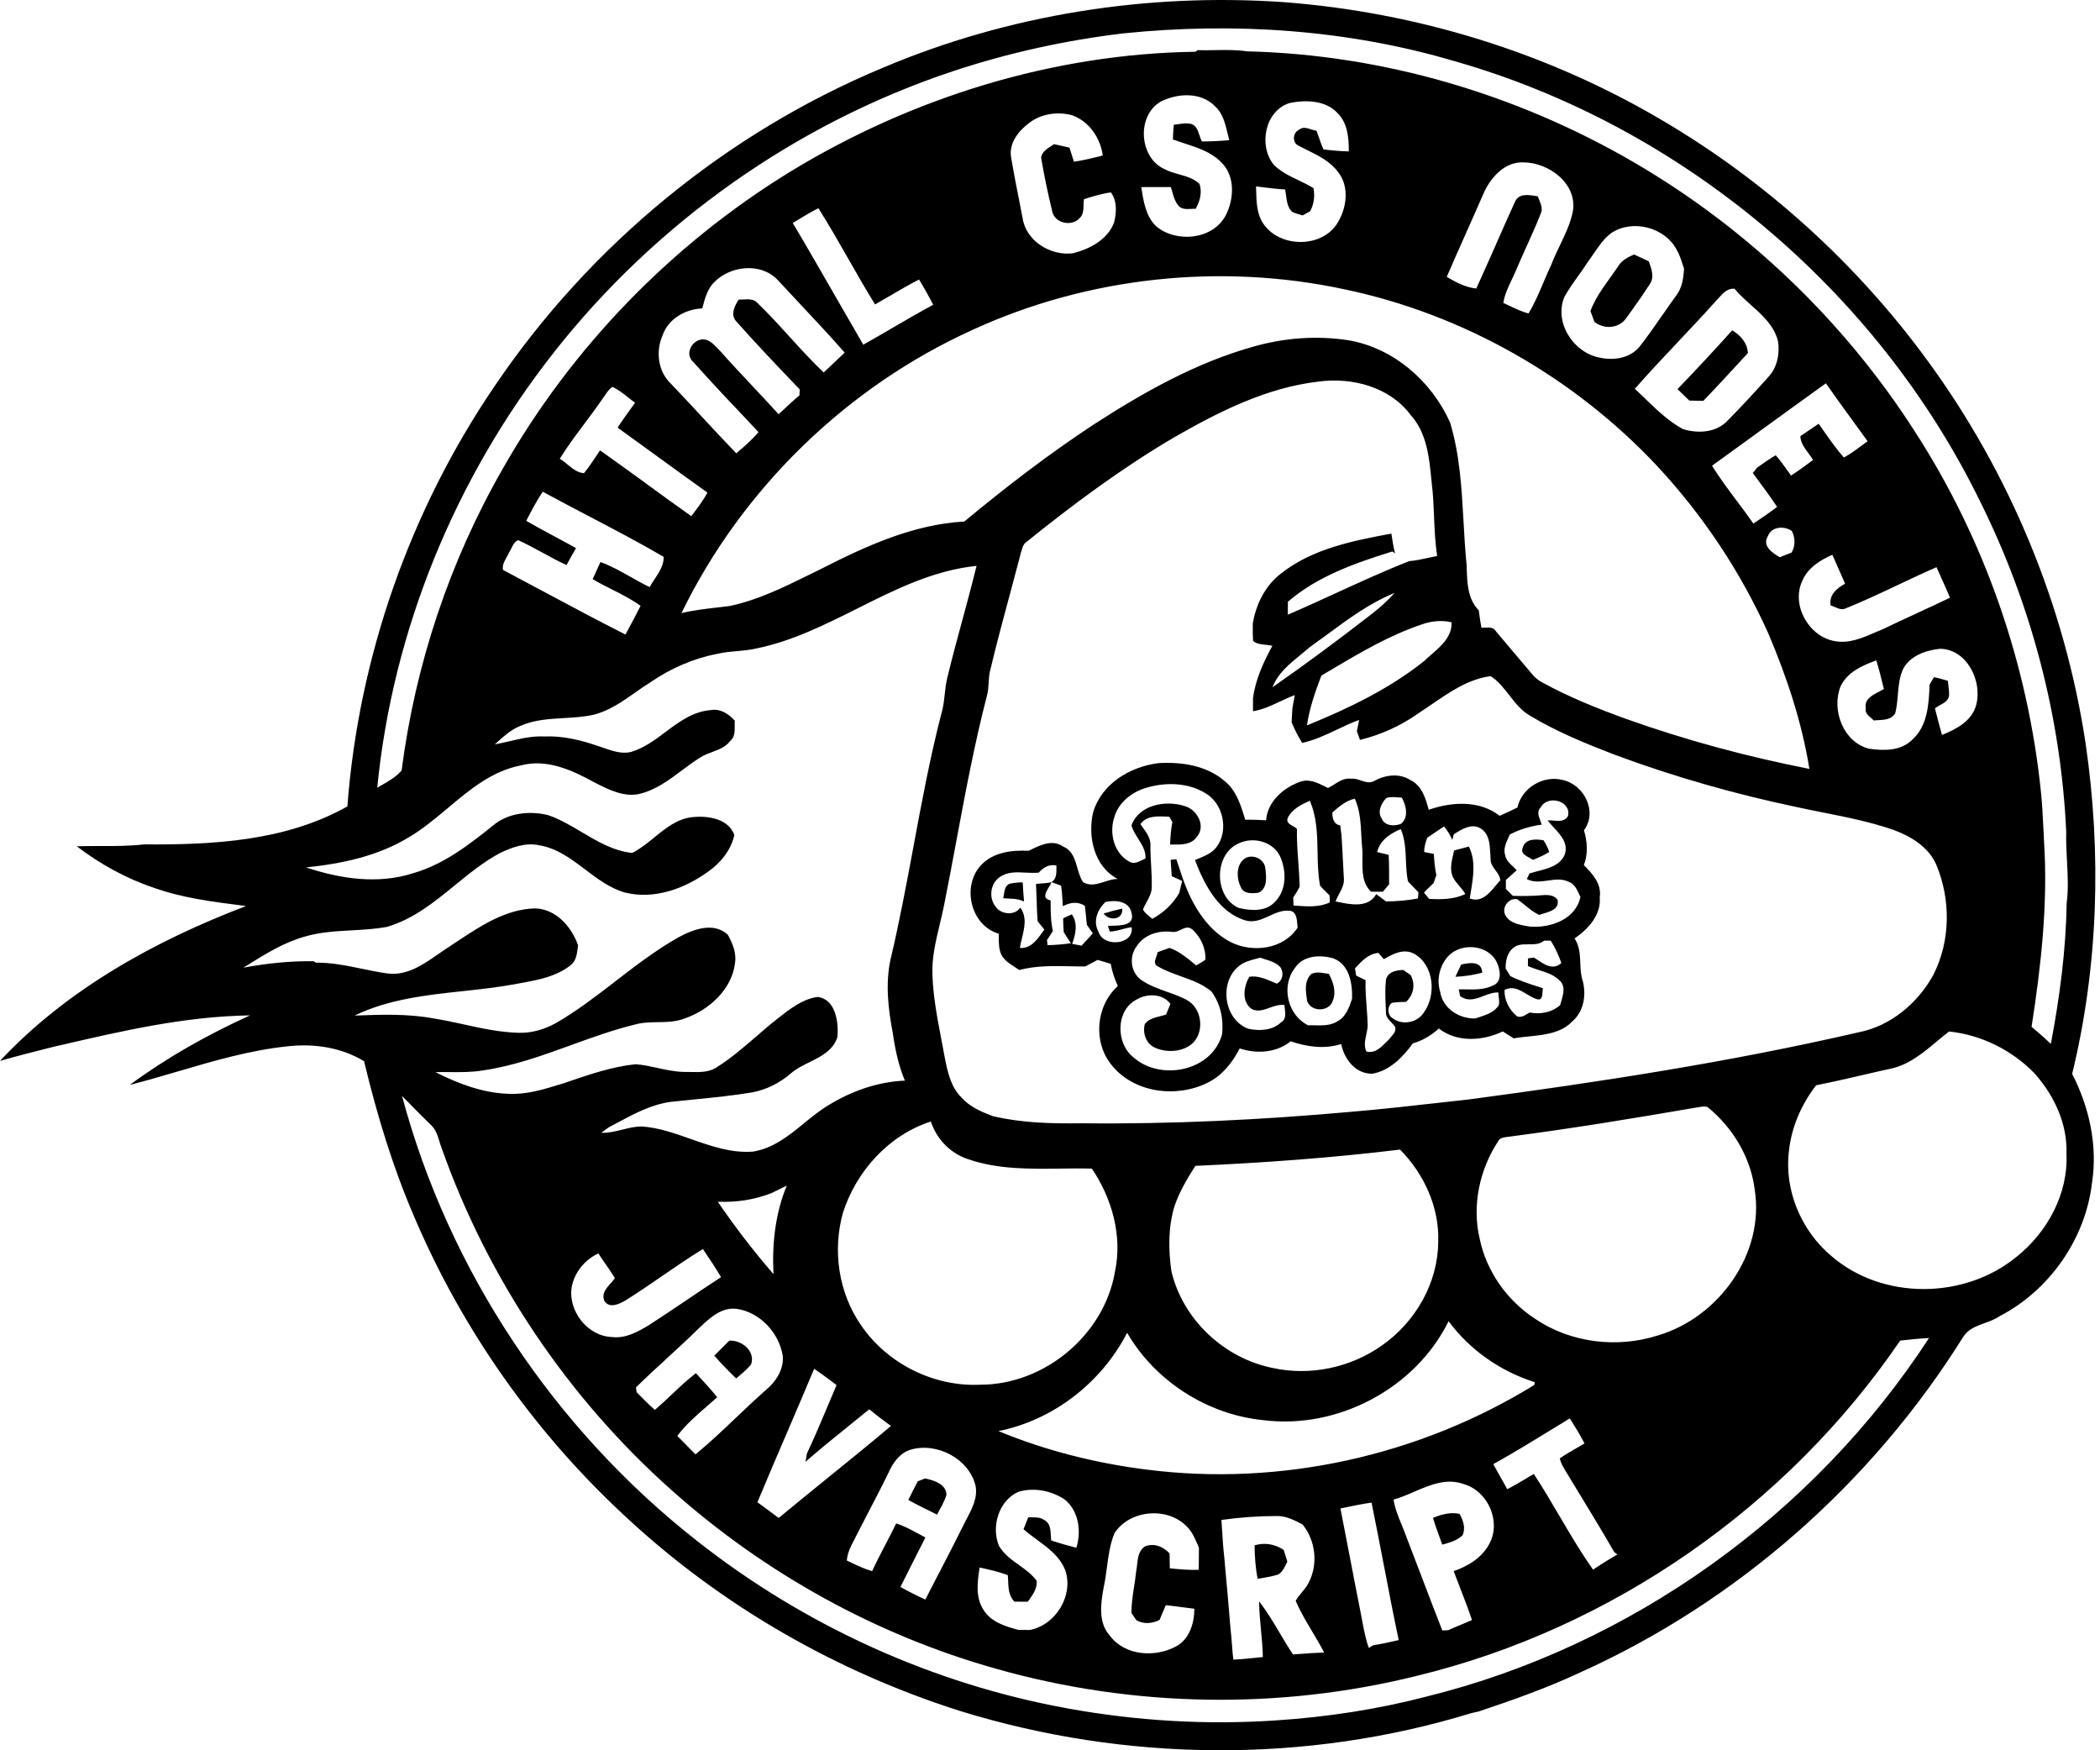 <svg width="36" height="30" viewBox="0 0 36 30" fill="none" xmlns="http://www.w3.org/2000/svg">
<path fill-rule="evenodd" clip-rule="evenodd" d="M19.861 13.08C19.373 13.141 18.89 13.428 18.74 13.92C18.642 14.336 18.755 14.853 19.16 15.065C19.085 15.065 19.01 15.089 18.935 15.113C18.807 15.154 18.681 15.194 18.564 15.116C18.518 15.045 18.494 14.96 18.469 14.876C18.427 14.727 18.384 14.579 18.228 14.511C18.043 14.382 17.84 14.482 17.664 14.568C17.654 14.573 17.644 14.578 17.634 14.582C17.346 14.569 17.024 14.606 16.817 14.83C16.482 15.188 16.638 15.863 17.121 16.004C17.122 16.027 17.122 16.049 17.122 16.072C17.122 16.178 17.123 16.287 17.176 16.382C17.227 16.466 17.31 16.519 17.392 16.572H17.392L17.392 16.572L17.392 16.572L17.392 16.572H17.392L17.392 16.572L17.392 16.572H17.392L17.392 16.572L17.392 16.572L17.392 16.572L17.393 16.573C17.42 16.59 17.447 16.608 17.473 16.626C17.76 16.55 18.054 16.556 18.347 16.562H18.348H18.348H18.348H18.348H18.348H18.348H18.348H18.348H18.348H18.348H18.348H18.349C18.433 16.564 18.518 16.566 18.603 16.565C18.672 16.528 18.741 16.492 18.811 16.456L18.816 16.453C18.859 16.465 18.902 16.478 18.945 16.491C18.977 16.501 19.009 16.51 19.041 16.52C19.064 16.651 19.107 16.778 19.163 16.901C18.786 17.24 18.734 17.857 19.053 18.251C19.436 18.735 20.169 18.824 20.702 18.558C20.952 18.435 21.127 18.213 21.252 17.97C21.542 18.068 21.882 18.045 22.127 17.848C22.407 17.945 22.704 17.985 22.992 17.895C23.043 18.155 23.243 18.413 23.529 18.403C23.826 18.351 24.05 18.117 24.22 17.884C24.386 17.835 24.539 17.748 24.664 17.629C24.985 17.873 25.415 17.843 25.762 17.679C25.825 17.718 25.887 17.758 25.95 17.798C26.035 17.782 26.124 17.773 26.215 17.764C26.487 17.736 26.767 17.707 26.961 17.5C27.149 17.334 27.193 17.063 27.137 16.829C27.1 16.726 27.096 16.617 27.091 16.508C27.085 16.362 27.079 16.216 26.993 16.085C27.226 15.924 27.452 15.682 27.424 15.377C27.459 15.151 27.299 14.975 27.152 14.828C27.227 14.635 27.211 14.426 27.154 14.231C27.392 13.91 27.155 13.448 26.789 13.369C26.457 13.282 26.087 13.504 26.013 13.841C25.913 13.89 25.811 13.938 25.709 13.983C25.361 13.713 24.887 13.742 24.492 13.88C24.441 13.686 24.374 13.462 24.177 13.37C23.989 13.248 23.746 13.281 23.558 13.385C23.484 13.429 23.408 13.403 23.331 13.378C23.276 13.359 23.22 13.341 23.165 13.347C23.053 13.331 22.962 13.388 22.873 13.444C22.837 13.467 22.802 13.489 22.766 13.507C22.752 13.5 22.737 13.492 22.723 13.485C22.583 13.415 22.433 13.34 22.276 13.404C21.995 13.507 21.726 13.745 21.705 14.06C21.586 14.052 21.466 14.049 21.346 14.049C21.273 13.804 21.192 13.539 20.981 13.377C20.673 13.118 20.25 13.057 19.861 13.08ZM20.654 13.589C20.356 13.412 19.98 13.405 19.653 13.502C19.402 13.574 19.165 13.76 19.098 14.023C19.013 14.292 19.103 14.636 19.366 14.772C19.438 14.811 19.508 14.777 19.575 14.744C19.596 14.733 19.617 14.723 19.637 14.715C19.645 14.586 19.579 14.482 19.513 14.377C19.466 14.304 19.419 14.23 19.397 14.147C19.526 13.789 19.993 13.709 20.317 13.819C20.527 13.882 20.678 14.164 20.515 14.345C20.423 14.479 20.259 14.477 20.112 14.476C20.094 14.476 20.076 14.475 20.059 14.476C20.063 14.345 20.074 14.216 20.098 14.088C20.079 14.058 20.061 14.028 20.044 13.998C20.025 13.997 20.005 13.996 19.985 13.996C19.826 13.99 19.655 13.983 19.55 14.125C19.562 14.143 19.575 14.161 19.588 14.179C19.656 14.272 19.727 14.37 19.722 14.491C19.72 14.607 19.727 14.722 19.734 14.838C19.741 14.964 19.748 15.09 19.744 15.216C19.741 15.306 19.7 15.381 19.659 15.457C19.635 15.501 19.611 15.545 19.594 15.591C19.619 15.638 19.66 15.672 19.701 15.705C19.719 15.72 19.737 15.734 19.753 15.75C19.944 15.646 20.108 15.494 20.216 15.305C20.233 15.237 20.25 15.167 20.265 15.099C20.205 15.072 20.146 15.045 20.087 15.018C20.08 14.925 20.074 14.832 20.068 14.739C20.079 14.738 20.096 14.735 20.113 14.733C20.132 14.731 20.152 14.728 20.165 14.726C20.17 14.74 20.174 14.754 20.179 14.768L20.187 14.792L20.195 14.815V14.815C20.236 14.941 20.278 15.068 20.327 15.193C20.48 15.577 20.724 15.957 21.102 16.15C21.479 16.336 22.003 16.271 22.245 15.9C22.243 15.884 22.241 15.867 22.24 15.85C22.232 15.746 22.222 15.614 22.098 15.61C21.977 15.599 21.867 15.649 21.758 15.7C21.63 15.758 21.502 15.817 21.357 15.778C20.892 15.642 20.645 15.163 20.485 14.741C20.505 14.732 20.525 14.724 20.546 14.716C20.66 14.669 20.779 14.62 20.855 14.519C21.071 14.229 20.969 13.764 20.654 13.589ZM23.763 13.679C23.826 13.656 23.893 13.662 23.96 13.667C23.984 13.669 24.007 13.671 24.031 13.671C24.106 13.806 24.155 14.013 24.014 14.122C23.903 14.165 23.738 14.159 23.688 14.031C23.606 13.915 23.68 13.771 23.763 13.679ZM22.454 13.725C22.306 13.79 22.145 13.871 22.073 14.025C22.051 14.097 22.107 14.127 22.162 14.158C22.189 14.173 22.215 14.188 22.233 14.208C22.229 14.399 22.243 14.59 22.257 14.78C22.267 14.919 22.276 15.058 22.28 15.197C22.25 15.26 22.212 15.319 22.174 15.377V15.377L22.169 15.384C22.17 15.399 22.171 15.421 22.172 15.443L22.172 15.445L22.172 15.446C22.173 15.474 22.174 15.503 22.175 15.521L22.181 15.521L22.192 15.522L22.204 15.523L22.219 15.524C22.414 15.538 22.617 15.553 22.798 15.467C22.798 15.453 22.797 15.43 22.795 15.407L22.794 15.38C22.793 15.367 22.793 15.355 22.792 15.347C22.779 15.333 22.765 15.32 22.752 15.307C22.71 15.266 22.668 15.225 22.63 15.181C22.594 14.991 22.59 14.796 22.587 14.6C22.581 14.301 22.575 14.002 22.454 13.725ZM22.854 13.914L22.839 13.927C22.843 14.026 22.858 14.127 22.976 14.148C22.982 14.205 22.989 14.263 22.998 14.321C23.003 14.435 23.01 14.55 23.017 14.664V14.664V14.664V14.664V14.664V14.665L23.017 14.665V14.665V14.665V14.665V14.665V14.665C23.024 14.792 23.031 14.918 23.037 15.045C23.05 15.147 23.003 15.235 22.956 15.322C22.933 15.364 22.911 15.406 22.895 15.45L22.906 15.453C23.134 15.502 23.458 15.573 23.592 15.325C23.619 15.345 23.646 15.365 23.673 15.385C23.703 15.407 23.733 15.429 23.762 15.451C23.945 15.449 24.128 15.434 24.308 15.4C24.31 15.374 24.314 15.32 24.316 15.293C24.255 15.231 24.195 15.169 24.136 15.107C24.113 14.99 24.107 14.871 24.102 14.751C24.094 14.567 24.087 14.383 24.013 14.211C23.834 14.285 23.655 14.403 23.608 14.604C23.619 14.607 23.634 14.611 23.649 14.614C23.664 14.618 23.679 14.622 23.695 14.626L23.707 14.628L23.707 14.628C23.744 14.637 23.782 14.646 23.806 14.653C23.814 14.821 23.814 14.989 23.813 15.157L23.799 15.174L23.788 15.186C23.78 15.197 23.77 15.208 23.761 15.219L23.724 15.263L23.707 15.284H23.504C23.352 15.139 23.354 14.935 23.356 14.738C23.357 14.67 23.358 14.603 23.352 14.539C23.345 14.464 23.341 14.388 23.337 14.312C23.326 14.099 23.314 13.886 23.226 13.69C23.079 13.72 22.965 13.818 22.854 13.914ZM26.413 13.838C26.528 13.619 26.94 13.722 26.88 13.987C26.825 14.083 26.727 14.074 26.631 14.065C26.597 14.062 26.562 14.059 26.53 14.061C26.562 14.103 26.6 14.145 26.639 14.187C26.761 14.319 26.888 14.457 26.824 14.648C26.746 14.832 26.548 14.883 26.363 14.931C26.314 14.944 26.265 14.957 26.219 14.972L26.214 14.983C26.202 15.009 26.184 15.047 26.174 15.068C26.291 15.128 26.413 15.11 26.536 15.093C26.656 15.075 26.776 15.058 26.891 15.114C26.99 15.148 27.035 15.246 27.075 15.336C27.081 15.348 27.087 15.361 27.093 15.373C27.013 15.759 26.58 15.909 26.23 15.882C26.218 15.88 26.205 15.878 26.192 15.876C26.049 15.851 25.878 15.822 25.806 15.687C25.737 15.552 25.864 15.386 26.009 15.412C26.054 15.444 26.098 15.479 26.141 15.514C26.217 15.576 26.294 15.638 26.383 15.682C26.407 15.673 26.434 15.665 26.463 15.657H26.463C26.588 15.62 26.734 15.577 26.7 15.422C26.632 15.327 26.506 15.338 26.404 15.346L26.399 15.347C26.245 15.359 26.09 15.359 25.935 15.355C25.915 15.335 25.895 15.315 25.875 15.295C25.855 15.275 25.835 15.255 25.815 15.236C25.815 15.184 25.815 15.133 25.815 15.083C25.876 15.027 25.938 14.971 26.001 14.916C25.981 14.893 25.958 14.871 25.934 14.85C25.876 14.796 25.817 14.74 25.803 14.659C25.769 14.553 25.814 14.454 25.858 14.358C25.866 14.34 25.874 14.323 25.881 14.305C26.052 14.213 26.238 14.161 26.429 14.134C26.423 14.114 26.415 14.092 26.407 14.07C26.376 13.99 26.343 13.904 26.413 13.838ZM24.926 14.297L24.922 14.299C24.92 14.307 24.918 14.318 24.914 14.33C24.912 14.338 24.91 14.347 24.908 14.355L24.903 14.374L24.903 14.374C24.901 14.383 24.899 14.39 24.897 14.396C24.857 14.314 24.816 14.235 24.756 14.166C24.68 14.214 24.607 14.264 24.533 14.314C24.511 14.329 24.489 14.343 24.468 14.358C24.436 14.437 24.415 14.518 24.414 14.604L24.58 14.636C24.587 14.758 24.598 14.88 24.623 15C24.62 15.008 24.617 15.016 24.615 15.024C24.611 15.033 24.608 15.042 24.605 15.051V15.051L24.605 15.051L24.605 15.051L24.605 15.051C24.595 15.079 24.585 15.107 24.576 15.136C24.519 15.188 24.465 15.243 24.411 15.299L24.499 15.407C24.709 15.418 24.926 15.418 25.12 15.323C25.093 15.274 25.055 15.23 25.018 15.187C24.953 15.112 24.889 15.037 24.88 14.934C24.867 14.842 24.888 14.753 24.908 14.664C24.915 14.635 24.922 14.606 24.927 14.577C24.969 14.566 25.011 14.555 25.053 14.544C25.096 14.533 25.138 14.521 25.181 14.51C25.302 14.754 25.257 15.027 25.214 15.287C25.208 15.325 25.202 15.363 25.196 15.4C25.395 15.474 25.525 15.318 25.642 15.178V15.178C25.668 15.147 25.693 15.116 25.719 15.089C25.714 15.02 25.674 14.967 25.635 14.914C25.592 14.856 25.549 14.798 25.553 14.719C25.55 14.688 25.549 14.655 25.547 14.622V14.622C25.539 14.467 25.53 14.299 25.391 14.205C25.237 14.101 25.06 14.212 24.926 14.297ZM21.232 14.457C21.477 14.337 21.812 14.419 21.94 14.669C22.056 14.921 22.062 15.256 21.853 15.461C21.699 15.63 21.437 15.611 21.235 15.562C20.81 15.376 20.805 14.645 21.232 14.457ZM18.11 14.834C17.986 14.809 17.887 14.867 17.807 14.957C17.735 14.964 17.659 14.96 17.582 14.957H17.582C17.425 14.948 17.267 14.94 17.137 15.035C16.973 15.144 16.946 15.4 17.073 15.546C17.163 15.677 17.4 15.697 17.491 15.556C17.608 15.718 17.562 15.905 17.518 16.087V16.087H17.518V16.087C17.505 16.141 17.491 16.195 17.483 16.248C17.667 16.262 17.773 16.114 17.869 15.981C17.881 15.965 17.892 15.949 17.903 15.933C17.865 15.885 17.826 15.837 17.788 15.79C17.778 15.667 17.774 15.544 17.771 15.421V15.421V15.421C17.768 15.331 17.765 15.24 17.76 15.15C17.782 15.148 17.803 15.147 17.825 15.145C17.892 15.14 17.96 15.136 18.026 15.12C18.016 15.147 17.997 15.179 17.978 15.211L17.978 15.211C17.923 15.303 17.864 15.4 18.011 15.434C18.011 15.446 18.011 15.457 18.011 15.469C18.011 15.632 18.012 15.797 18.05 15.957C18.023 15.998 17.996 16.04 17.969 16.082V16.082L17.969 16.082L17.969 16.082C17.962 16.093 17.955 16.103 17.948 16.114C17.95 16.136 17.956 16.179 17.959 16.2C18.093 16.198 18.226 16.186 18.359 16.167C18.316 16.104 18.274 16.04 18.235 15.976C18.229 15.898 18.226 15.819 18.225 15.741L18.23 15.739C18.277 15.715 18.325 15.691 18.375 15.673C18.483 15.827 18.438 16.016 18.38 16.178L18.54 16.209C18.607 16.14 18.672 16.069 18.734 15.996L18.719 15.974L18.701 15.95L18.675 15.913L18.667 15.901L18.666 15.9L18.665 15.898L18.663 15.896L18.631 15.85C18.622 15.742 18.611 15.634 18.598 15.527C18.474 15.445 18.346 15.468 18.22 15.532C18.218 15.498 18.216 15.464 18.214 15.431C18.209 15.346 18.204 15.262 18.189 15.179C18.148 15.164 18.067 15.135 18.026 15.12C18.113 15.064 18.111 14.964 18.11 14.872C18.11 14.859 18.11 14.847 18.11 14.834ZM19.398 15.651C19.358 15.44 19.124 15.425 18.953 15.459C18.812 15.59 18.732 15.791 18.832 15.973C18.915 16.243 19.443 16.197 19.4 15.893C19.344 15.899 19.29 15.914 19.236 15.928C19.166 15.947 19.098 15.965 19.025 15.967C19.017 15.942 19.001 15.893 18.993 15.869C19.012 15.868 19.033 15.867 19.056 15.867C19.217 15.865 19.457 15.862 19.398 15.651ZM20.1 15.973C20.149 15.98 20.197 15.958 20.243 15.936C20.306 15.906 20.368 15.876 20.432 15.925C20.581 16.051 20.672 16.251 20.665 16.447C20.622 16.482 20.574 16.509 20.526 16.536C20.519 16.54 20.512 16.543 20.505 16.547L20.485 16.531L20.484 16.53L20.483 16.529C20.349 16.418 20.214 16.304 20.048 16.247C19.98 16.272 19.912 16.296 19.844 16.321C19.841 16.345 19.832 16.372 19.822 16.398C19.798 16.464 19.774 16.532 19.855 16.567C19.977 16.638 20.11 16.685 20.242 16.733C20.427 16.799 20.61 16.864 20.765 16.991C20.922 17.201 20.977 17.463 20.951 17.722C20.784 18.365 19.883 18.54 19.419 18.113C19.129 17.874 19.127 17.324 19.476 17.137C19.659 17.024 19.926 17.025 20.065 17.206C20.039 17.267 20.015 17.327 19.99 17.388L19.989 17.388L19.989 17.39C19.956 17.401 19.922 17.41 19.888 17.418V17.418C19.79 17.443 19.69 17.468 19.626 17.55C19.583 17.708 19.647 17.895 19.805 17.96C20.015 18.052 20.299 18.031 20.465 17.862C20.652 17.649 20.596 17.275 20.343 17.138C20.235 17.081 20.121 17.04 20.006 17C19.854 16.945 19.702 16.891 19.567 16.799C19.383 16.672 19.351 16.397 19.484 16.222C19.613 16.016 19.869 15.942 20.1 15.973ZM26.204 16.186C26.107 16.185 26.011 16.184 25.934 16.253C25.834 16.339 25.809 16.474 25.811 16.601L25.891 16.73C26.048 16.81 26.215 16.863 26.383 16.916L26.383 16.916C26.405 16.924 26.427 16.931 26.45 16.938C26.446 16.954 26.445 16.974 26.444 16.996C26.439 17.072 26.434 17.162 26.331 17.12C26.275 17.101 26.221 17.069 26.167 17.036C26.049 16.965 25.931 16.895 25.792 16.968C25.786 17.143 25.872 17.308 26.005 17.419C26.067 17.446 26.124 17.412 26.178 17.381C26.194 17.372 26.209 17.363 26.224 17.355C26.412 17.389 26.599 17.355 26.746 17.228C26.752 17.204 26.759 17.179 26.767 17.153C26.8 17.037 26.837 16.911 26.746 16.815C26.648 16.712 26.515 16.669 26.382 16.627H26.381C26.317 16.606 26.253 16.585 26.193 16.558C26.192 16.513 26.193 16.469 26.194 16.426C26.201 16.425 26.21 16.424 26.22 16.423C26.227 16.422 26.235 16.421 26.242 16.42L26.242 16.42C26.263 16.418 26.284 16.415 26.297 16.413C26.316 16.425 26.335 16.438 26.355 16.451L26.355 16.451C26.483 16.537 26.626 16.633 26.766 16.507C26.719 16.372 26.66 16.242 26.584 16.123C26.581 16.123 26.577 16.123 26.573 16.123C26.565 16.123 26.556 16.123 26.547 16.123L26.527 16.123C26.506 16.123 26.484 16.123 26.47 16.123C26.393 16.187 26.299 16.186 26.204 16.186ZM23.723 16.441C23.878 16.349 24.068 16.25 24.245 16.349C24.585 16.541 24.627 17.058 24.407 17.357C24.298 17.528 24.041 17.579 23.879 17.456C23.784 17.407 23.776 17.25 23.861 17.189C23.941 17.177 24.022 17.172 24.104 17.173C24.234 17.048 24.268 16.874 24.183 16.713L24.058 16.626C23.939 16.627 23.787 16.657 23.759 16.796C23.742 16.952 23.749 17.11 23.756 17.267V17.267V17.267V17.268V17.268L23.756 17.269C23.758 17.298 23.759 17.328 23.76 17.358C23.758 17.427 23.804 17.474 23.849 17.521C23.874 17.547 23.899 17.573 23.917 17.602C23.936 17.669 23.893 17.719 23.851 17.767C23.838 17.782 23.825 17.797 23.814 17.813C23.799 17.827 23.784 17.843 23.768 17.858C23.673 17.955 23.568 18.061 23.423 18.023C23.38 17.928 23.401 17.83 23.422 17.733C23.435 17.673 23.448 17.613 23.446 17.553C23.442 17.461 23.436 17.369 23.429 17.277V17.277C23.417 17.118 23.405 16.959 23.41 16.8C23.378 16.785 23.347 16.77 23.316 16.755L23.315 16.754C23.293 16.744 23.271 16.733 23.249 16.722L23.247 16.715C23.242 16.682 23.233 16.626 23.229 16.598L23.236 16.59C23.343 16.474 23.461 16.346 23.63 16.333C23.644 16.35 23.667 16.377 23.689 16.401C23.702 16.416 23.714 16.43 23.723 16.441ZM25.662 16.499C25.519 16.193 25.064 16.149 24.835 16.38C24.681 16.542 24.623 16.784 24.688 16.997C24.731 17.284 25.011 17.462 25.288 17.457C25.312 17.449 25.337 17.441 25.362 17.433H25.362C25.49 17.391 25.627 17.346 25.696 17.223C25.703 17.173 25.697 17.123 25.692 17.074V17.074L25.692 17.074C25.69 17.053 25.688 17.032 25.686 17.011C25.598 17.008 25.513 17.04 25.43 17.072C25.296 17.123 25.166 17.172 25.03 17.072C25.024 17.043 25.013 16.985 25.008 16.957C25.046 16.956 25.085 16.957 25.125 16.958C25.288 16.961 25.455 16.965 25.604 16.887C25.753 16.824 25.718 16.618 25.662 16.499ZM22.201 16.588C22.341 16.374 22.634 16.362 22.856 16.426C23.133 16.529 23.187 16.859 23.178 17.118C23.13 17.269 23.067 17.44 22.913 17.514C22.801 17.579 22.674 17.577 22.547 17.574C22.506 17.573 22.465 17.572 22.425 17.574C22.069 17.398 21.956 16.899 22.201 16.588ZM21.531 16.434C21.424 16.462 21.316 16.491 21.231 16.565C20.894 16.843 20.982 17.482 21.402 17.634C21.591 17.673 21.813 17.665 21.961 17.523C22.048 17.474 22.036 17.379 22.026 17.292C22.023 17.269 22.02 17.247 22.02 17.227C21.933 17.213 21.851 17.243 21.768 17.272C21.664 17.31 21.562 17.347 21.456 17.294C21.279 17.163 21.321 16.912 21.416 16.742C21.56 16.72 21.69 16.776 21.818 16.83C21.842 16.84 21.865 16.85 21.889 16.86C21.995 16.804 22.013 16.663 21.945 16.573C21.874 16.499 21.776 16.469 21.68 16.44C21.654 16.432 21.628 16.424 21.602 16.415C21.579 16.421 21.555 16.428 21.531 16.434Z" fill="black"/>
<path d="M27.744 4.558C27.804 4.459 27.909 4.408 28.012 4.362C28.097 4.4 28.181 4.438 28.265 4.48C28.31 4.606 28.368 4.755 28.278 4.877C28.146 5.08 28.006 5.278 27.863 5.473C27.731 5.635 27.491 5.643 27.332 5.516C27.31 5.454 27.288 5.393 27.265 5.331C27.371 5.043 27.577 4.81 27.744 4.558Z" fill="black"/>
<path d="M29.695 5.662C29.838 5.748 29.955 5.877 29.964 6.052C29.711 6.326 29.458 6.601 29.2 6.871C29.12 6.869 29.04 6.868 28.96 6.866C28.893 6.8 28.825 6.734 28.757 6.67C29.075 6.339 29.388 6.003 29.695 5.662Z" fill="black"/>
<path d="M12.502 22.979C12.715 22.965 12.959 23.163 12.874 23.39C12.799 23.479 12.707 23.552 12.62 23.627C12.49 23.502 12.364 23.372 12.245 23.236C12.33 23.15 12.416 23.064 12.502 22.979Z" fill="black"/>
<path d="M15.734 25.389C15.765 25.377 15.828 25.353 15.859 25.341C16.008 25.372 16.227 25.438 16.224 25.626C16.188 25.744 16.121 25.851 16.063 25.96C15.898 25.879 15.733 25.799 15.571 25.71C15.623 25.602 15.677 25.495 15.734 25.389Z" fill="black"/>
<path d="M24.565 26.017C24.709 25.957 24.863 25.914 25.021 25.948C25.082 26.058 25.129 26.19 25.073 26.314C24.979 26.406 24.848 26.442 24.724 26.475C24.67 26.322 24.612 26.171 24.565 26.017Z" fill="black"/>
<path d="M21.507 26.487C21.68 26.435 21.857 26.466 22.006 26.565C22.026 26.632 22.047 26.7 22.069 26.768C22.026 26.848 21.993 26.944 21.908 26.989C21.795 27.023 21.677 27.042 21.56 27.061C21.522 26.872 21.509 26.68 21.507 26.487Z" fill="black"/>
<path d="M26.105 14.529C26.148 14.37 26.332 14.381 26.46 14.402C26.502 14.465 26.535 14.533 26.559 14.604C26.47 14.658 26.374 14.7 26.277 14.739C26.21 14.684 26.051 14.65 26.105 14.529Z" fill="black"/>
<path d="M21.301 14.748C21.42 14.614 21.669 14.7 21.69 14.875C21.708 15.02 21.736 15.219 21.579 15.3C21.469 15.315 21.321 15.329 21.27 15.204C21.202 15.066 21.189 14.864 21.301 14.748Z" fill="black"/>
<path d="M17.198 15.396C17.222 15.306 17.207 15.185 17.313 15.146C17.385 15.131 17.458 15.124 17.532 15.124C17.538 15.233 17.545 15.342 17.555 15.452C17.443 15.397 17.318 15.405 17.198 15.396Z" fill="black"/>
<path d="M25.049 16.532C25.191 16.5 25.4 16.465 25.41 16.671C25.26 16.713 25.105 16.735 24.95 16.742C24.982 16.672 25.015 16.602 25.049 16.532Z" fill="black"/>
<path d="M22.483 16.692C22.578 16.648 22.683 16.68 22.781 16.692C22.854 16.833 22.912 16.996 22.848 17.152C22.79 17.346 22.473 17.351 22.408 17.157C22.385 17.002 22.351 16.809 22.483 16.692Z" fill="black"/>
<path d="M18.919 15.658C19.024 15.626 19.13 15.597 19.238 15.573C19.258 15.77 19.013 15.79 18.919 15.658Z" fill="black"/>
<path fill-rule="evenodd" clip-rule="evenodd" d="M15.133 1.162C17.29 0.249 19.663 -0.124 21.998 0.036C24.283 0.208 26.529 0.899 28.503 2.067C30.272 3.109 31.826 4.516 33.038 6.174C34.453 8.105 35.398 10.38 35.754 12.748C36.028 14.625 35.972 16.56 35.523 18.406C35.816 18.977 35.962 19.636 35.863 20.275C35.75 21.237 35.134 22.117 34.275 22.562C34.2 22.614 34.111 22.646 34.023 22.678L34.023 22.678L34.022 22.678C33.88 22.73 33.738 22.781 33.656 22.913C32.091 25.419 29.779 27.457 27.082 28.669C26.519 28.932 25.933 29.14 25.345 29.336L25.223 29.363C22.388 30.233 19.294 30.202 16.464 29.328C14.345 28.657 12.371 27.525 10.742 26.012C9.181 24.574 7.928 22.803 7.098 20.849C6.728 19.992 6.459 19.095 6.241 18.189C5.85 17.951 5.38 17.883 4.93 17.934C4.285 18.001 3.664 18.183 3.044 18.366L3.043 18.366L3.043 18.366H3.043H3.043L3.043 18.366H3.043H3.043L3.043 18.366H3.043C2.771 18.446 2.498 18.526 2.224 18.596C2.865 18.124 3.563 17.731 4.287 17.404C3.174 17.419 2.082 17.672 1.002 17.923L1.002 17.923L0.959 17.933L0.894 17.948C0.595 18.023 0.296 18.099 0 18.184C1.148 16.956 2.659 16.124 4.217 15.53L4.182 15.525L4.145 15.52C3.636 15.456 3.122 15.39 2.636 15.216C2.159 15.056 1.714 14.809 1.315 14.505C1.447 14.501 1.58 14.501 1.713 14.501C1.965 14.502 2.218 14.502 2.47 14.473C3.655 14.482 4.899 14.417 5.955 13.822C6.149 11.254 7.032 8.741 8.483 6.613C10.111 4.206 12.449 2.281 15.133 1.162ZM19.259 0.572C21.159 0.377 23.101 0.506 24.938 1.049C28.821 2.156 32.174 4.969 33.946 8.597C34.821 10.355 35.331 12.296 35.421 14.258C35.416 14.424 35.425 14.589 35.434 14.754V14.754V14.754V14.754V14.754V14.754V14.754V14.754V14.754V14.754V14.755V14.755V14.755V14.755V14.755V14.755V14.755V14.755V14.755V14.755V14.755V14.755V14.755L35.434 14.756C35.447 15 35.46 15.244 35.428 15.488C35.416 16.296 35.307 17.098 35.158 17.892C35.051 17.791 34.94 17.693 34.827 17.6C34.99 16.552 35.109 15.489 35.041 14.428C35.038 14.364 35.035 14.301 35.032 14.237L35.031 14.233C35.021 14.021 35.011 13.809 34.99 13.597C34.768 11.395 34.025 9.246 32.821 7.388C31.61 5.501 29.945 3.908 28.008 2.781C26 1.612 23.7 0.935 21.375 0.88C21.195 0.853 21.014 0.856 20.833 0.859L20.832 0.859C20.732 0.861 20.631 0.863 20.531 0.859L20.494 0.887C18.054 0.921 15.639 1.67 13.558 2.936C11.519 4.184 9.801 5.953 8.62 8.032C7.708 9.62 7.119 11.39 6.885 13.205C6.798 13.31 6.679 13.379 6.561 13.447L6.561 13.447C6.529 13.465 6.498 13.483 6.467 13.502C6.732 10.798 7.808 8.186 9.486 6.052C11.239 3.816 13.658 2.106 16.356 1.214C17.299 0.903 18.273 0.689 19.259 0.572ZM20.829 1.821C20.589 1.574 20.187 1.595 19.899 1.741C19.479 1.983 19.526 2.708 19.968 2.901C20.044 2.941 20.127 2.964 20.21 2.988L20.211 2.988C20.338 3.023 20.465 3.059 20.563 3.152C20.612 3.297 20.57 3.45 20.497 3.579C20.472 3.578 20.445 3.579 20.418 3.581L20.418 3.581C20.332 3.585 20.243 3.589 20.191 3.511C20.142 3.449 20.12 3.373 20.099 3.298L20.099 3.297C20.09 3.266 20.081 3.235 20.07 3.206C19.902 3.207 19.733 3.207 19.565 3.207L19.569 3.233L19.569 3.234L19.569 3.235C19.606 3.465 19.645 3.713 19.823 3.881C20.168 4.167 20.789 4.11 21.011 3.694C21.159 3.41 21.178 3.01 20.93 2.776C20.758 2.604 20.529 2.53 20.303 2.457C20.237 2.436 20.171 2.414 20.107 2.391C20.109 2.307 20.114 2.223 20.122 2.139C20.145 2.137 20.169 2.133 20.192 2.129L20.193 2.129L20.193 2.129C20.27 2.118 20.347 2.106 20.423 2.125C20.509 2.154 20.537 2.239 20.563 2.321L20.563 2.321L20.564 2.322C20.575 2.358 20.587 2.394 20.603 2.424C20.759 2.425 20.917 2.416 21.073 2.403C21.063 2.366 21.054 2.327 21.045 2.289L21.045 2.289C21.004 2.118 20.962 1.941 20.829 1.821ZM22.111 1.765C22.387 1.709 22.732 1.718 22.935 1.944C23.103 2.115 23.124 2.369 23.122 2.595C22.977 2.592 22.831 2.579 22.688 2.561C22.661 2.503 22.64 2.442 22.619 2.381L22.619 2.381C22.603 2.334 22.587 2.288 22.569 2.242C22.541 2.238 22.512 2.228 22.482 2.219L22.482 2.219C22.409 2.195 22.334 2.171 22.273 2.221C22.16 2.273 22.145 2.449 22.266 2.5C22.313 2.525 22.361 2.549 22.409 2.573L22.411 2.573C22.606 2.67 22.804 2.767 22.936 2.946C23.146 3.206 23.084 3.596 22.907 3.855C22.622 4.259 21.928 4.238 21.656 3.833C21.544 3.667 21.539 3.462 21.534 3.268V3.268C21.533 3.243 21.532 3.219 21.532 3.195C21.559 3.198 21.586 3.202 21.614 3.205L21.614 3.205C21.752 3.222 21.89 3.24 22.029 3.247C22.038 3.282 22.043 3.319 22.047 3.356L22.048 3.357L22.048 3.357C22.061 3.455 22.074 3.554 22.145 3.626C22.192 3.653 22.243 3.667 22.295 3.681C22.307 3.685 22.319 3.688 22.331 3.692C22.364 3.674 22.427 3.639 22.459 3.621C22.527 3.499 22.542 3.361 22.517 3.225C22.435 3.173 22.346 3.131 22.257 3.088L22.257 3.088C22.104 3.015 21.951 2.943 21.833 2.82C21.57 2.493 21.685 1.894 22.111 1.765ZM17.638 2.111C17.844 1.949 18.126 1.909 18.376 1.974C18.669 2.078 18.864 2.363 18.905 2.665C18.741 2.707 18.576 2.748 18.41 2.772C18.388 2.705 18.367 2.638 18.347 2.572L18.334 2.53C18.246 2.51 18.158 2.491 18.07 2.471C18.054 2.482 18.038 2.493 18.021 2.503C17.945 2.552 17.866 2.602 17.847 2.697C17.898 3.007 17.964 3.314 18.037 3.618C18.076 3.825 18.367 3.891 18.505 3.742C18.571 3.684 18.573 3.599 18.575 3.516C18.576 3.481 18.577 3.446 18.583 3.414C18.734 3.366 18.887 3.319 19.045 3.298C19.151 3.444 19.142 3.645 19.099 3.812C18.99 4.106 18.685 4.266 18.398 4.34C18.019 4.393 17.59 4.135 17.531 3.741C17.515 3.658 17.499 3.575 17.482 3.491L17.482 3.49L17.482 3.489C17.43 3.229 17.379 2.968 17.335 2.706C17.287 2.463 17.455 2.249 17.638 2.111ZM25.446 3.285C25.57 3.026 25.806 2.769 26.117 2.783C26.549 2.786 27.037 3.141 26.965 3.615C26.925 3.823 26.833 4.014 26.742 4.204C26.69 4.312 26.638 4.42 26.596 4.531C26.547 4.633 26.503 4.737 26.459 4.842C26.382 5.023 26.305 5.205 26.203 5.373C26.094 5.344 25.991 5.296 25.889 5.247L25.889 5.247L25.887 5.246C25.849 5.228 25.81 5.21 25.771 5.192C25.795 5.046 25.858 4.913 25.922 4.781L25.922 4.78C25.951 4.72 25.979 4.66 26.004 4.598C26.059 4.469 26.116 4.342 26.174 4.214L26.174 4.214L26.176 4.209L26.177 4.209L26.177 4.208C26.258 4.029 26.338 3.85 26.41 3.668C26.451 3.585 26.418 3.505 26.386 3.426C26.377 3.406 26.369 3.385 26.362 3.365C26.35 3.363 26.338 3.361 26.326 3.359L26.326 3.359C26.197 3.339 26.039 3.313 25.974 3.453C25.863 3.695 25.756 3.939 25.648 4.183L25.648 4.183L25.648 4.184L25.648 4.184L25.648 4.184C25.535 4.438 25.423 4.693 25.308 4.945C25.123 4.927 24.958 4.837 24.801 4.746C24.912 4.489 25.026 4.234 25.139 3.979L25.139 3.979V3.979L25.139 3.979V3.979L25.139 3.979L25.14 3.979L25.14 3.979L25.14 3.978L25.14 3.978L25.14 3.978V3.978L25.14 3.978L25.14 3.978V3.978L25.14 3.978L25.14 3.978V3.978L25.145 3.966C25.246 3.739 25.347 3.513 25.446 3.285ZM13.673 3.772L13.673 3.772L13.673 3.772L13.673 3.772L13.673 3.772L13.673 3.772C13.645 3.789 13.617 3.805 13.59 3.822C13.847 4.254 14.097 4.689 14.347 5.125L14.347 5.125L14.35 5.129L14.35 5.129L14.35 5.13L14.35 5.13C14.499 5.39 14.648 5.649 14.799 5.908C14.97 5.813 15.138 5.714 15.307 5.616L15.313 5.612C15.54 5.48 15.767 5.348 15.998 5.224C15.922 5.076 15.841 4.932 15.755 4.791C15.587 4.876 15.424 4.972 15.261 5.068L15.26 5.068L15.26 5.068L15.26 5.068C15.174 5.118 15.088 5.169 15.001 5.218C14.843 4.963 14.694 4.702 14.546 4.442L14.546 4.442L14.546 4.442L14.546 4.442L14.545 4.441V4.441L14.544 4.439C14.377 4.146 14.21 3.854 14.03 3.569C13.908 3.629 13.791 3.7 13.674 3.771L13.673 3.772ZM27.622 3.994C27.984 3.753 28.538 3.893 28.741 4.278C28.787 4.355 28.815 4.44 28.843 4.526L28.843 4.526L28.843 4.526V4.526L28.843 4.526C28.852 4.553 28.861 4.58 28.87 4.607C28.859 4.763 28.838 4.928 28.74 5.058C28.662 5.166 28.586 5.275 28.51 5.385L28.508 5.387L28.508 5.387V5.387L28.508 5.387L28.508 5.387L28.508 5.387V5.387L28.508 5.387L28.508 5.387L28.508 5.387L28.507 5.388L28.507 5.388L28.507 5.388L28.507 5.388L28.507 5.388C28.378 5.574 28.249 5.76 28.11 5.938C27.948 6.141 27.662 6.184 27.42 6.129C26.969 6.043 26.636 5.524 26.819 5.087C26.89 4.96 26.974 4.841 27.059 4.722L27.06 4.722L27.06 4.722C27.114 4.646 27.169 4.569 27.22 4.49C27.254 4.444 27.287 4.397 27.319 4.349L27.321 4.347C27.408 4.218 27.496 4.088 27.622 3.994ZM13.329 4.796C13.04 4.492 12.513 4.555 12.237 4.843C12.126 4.958 12.084 5.114 12.045 5.264L12.044 5.264C12.043 5.271 12.041 5.278 12.039 5.284L12.039 5.286C11.749 5.299 11.456 5.463 11.359 5.747C11.239 6.019 11.277 6.362 11.497 6.572C11.67 6.753 11.84 6.937 12.011 7.12L12.011 7.12L12.011 7.12L12.011 7.121L12.015 7.125C12.216 7.341 12.417 7.557 12.622 7.77L12.627 7.765L12.627 7.765C12.759 7.653 12.892 7.54 13.003 7.406C12.961 7.362 12.919 7.317 12.877 7.273L12.875 7.27C12.539 6.916 12.203 6.561 11.878 6.197C11.748 6.076 11.842 5.868 11.996 5.825C12.128 5.788 12.222 5.887 12.306 5.975L12.306 5.975C12.317 5.986 12.327 5.997 12.338 6.008C12.518 6.211 12.704 6.409 12.89 6.607L12.893 6.61L12.893 6.61L12.893 6.61L12.893 6.61H12.893V6.61L12.893 6.611L12.893 6.611L12.893 6.611L12.893 6.611L12.893 6.611L12.897 6.615C13.049 6.776 13.2 6.937 13.348 7.1C13.384 7.067 13.421 7.033 13.457 6.999L13.457 6.999L13.457 6.999L13.457 6.999L13.457 6.999L13.457 6.998C13.538 6.923 13.619 6.847 13.705 6.777C13.706 6.743 13.707 6.708 13.709 6.674L13.636 6.598L13.636 6.598L13.635 6.597L13.635 6.597C13.291 6.237 12.947 5.876 12.617 5.503C12.519 5.39 12.595 5.241 12.663 5.135C12.689 5.136 12.716 5.135 12.743 5.133L12.744 5.133C12.83 5.128 12.919 5.123 12.982 5.19C13.177 5.377 13.358 5.577 13.54 5.777L13.54 5.777C13.728 5.984 13.917 6.191 14.12 6.384C14.182 6.327 14.244 6.268 14.306 6.209C14.364 6.153 14.422 6.098 14.48 6.044C14.233 5.762 13.977 5.488 13.72 5.215L13.72 5.215L13.72 5.215L13.72 5.215L13.72 5.215L13.72 5.215L13.711 5.205L13.711 5.205L13.711 5.205L13.711 5.205C13.583 5.069 13.456 4.933 13.329 4.796ZM29.405 5.17C29.424 5.151 29.442 5.131 29.461 5.11C29.535 5.027 29.612 4.94 29.734 4.948C29.817 5.049 29.918 5.139 30.018 5.229L30.018 5.229C30.214 5.404 30.41 5.579 30.479 5.842C30.515 6.059 30.467 6.302 30.312 6.464C30.084 6.72 29.851 6.971 29.61 7.215C29.417 7.418 29.101 7.434 28.849 7.354C28.604 7.221 28.403 7.026 28.203 6.833L28.203 6.832C28.144 6.776 28.086 6.719 28.026 6.664C28.266 6.39 28.515 6.126 28.764 5.862L28.765 5.862L28.769 5.857L28.769 5.857L28.769 5.857L28.769 5.857L28.769 5.857L28.769 5.856L28.769 5.856L28.769 5.856L28.769 5.856C28.983 5.629 29.198 5.403 29.405 5.17ZM30.115 7.428L30.114 7.429L30.097 7.441C29.848 7.622 29.599 7.803 29.349 7.983C29.479 8.192 29.627 8.389 29.774 8.586L29.775 8.587L29.775 8.587L29.776 8.588L29.776 8.588C29.871 8.715 29.966 8.842 30.057 8.973C30.197 8.883 30.332 8.788 30.465 8.688C30.332 8.49 30.191 8.3 30.049 8.109L30.048 8.107L30.122 8.016L30.135 8.006L30.153 7.993L30.172 7.98H30.172C30.26 7.919 30.348 7.857 30.441 7.803C30.52 7.893 30.589 7.99 30.658 8.088L30.659 8.088L30.659 8.088L30.659 8.088C30.674 8.11 30.689 8.131 30.704 8.152C30.833 8.067 30.958 7.976 31.081 7.884C31.057 7.843 31.028 7.803 30.998 7.764L30.998 7.764C30.933 7.676 30.868 7.589 30.863 7.476C30.968 7.406 31.073 7.335 31.177 7.263C31.205 7.302 31.233 7.342 31.26 7.381L31.26 7.381C31.371 7.539 31.482 7.698 31.609 7.842C31.712 7.787 31.806 7.718 31.9 7.648L31.907 7.643L31.907 7.643C31.943 7.616 31.979 7.589 32.016 7.563C31.918 7.426 31.818 7.289 31.719 7.153L31.719 7.153L31.719 7.153L31.719 7.153V7.152L31.719 7.152L31.718 7.152L31.718 7.152L31.718 7.152L31.718 7.152L31.718 7.152L31.718 7.152L31.718 7.152L31.718 7.152L31.718 7.152L31.718 7.152L31.718 7.152L31.718 7.151L31.718 7.151L31.718 7.151L31.718 7.151L31.715 7.148C31.576 6.956 31.436 6.765 31.301 6.57C30.911 6.85 30.523 7.132 30.135 7.413L30.134 7.414L30.115 7.428ZM10.329 6.835C10.342 6.818 10.354 6.8 10.367 6.781C10.404 6.726 10.442 6.67 10.497 6.631C10.598 6.676 10.684 6.745 10.771 6.814L10.771 6.814C10.81 6.845 10.848 6.875 10.887 6.903C10.866 6.934 10.843 6.965 10.821 6.995L10.821 6.995L10.821 6.996L10.821 6.996L10.821 6.996L10.82 6.996L10.82 6.996L10.82 6.996L10.82 6.996L10.82 6.996L10.82 6.996C10.741 7.106 10.661 7.215 10.588 7.33C10.812 7.491 11.035 7.653 11.258 7.815L11.28 7.831C11.562 8.036 11.843 8.241 12.127 8.443C12.056 8.578 11.963 8.699 11.871 8.82L11.857 8.839L11.851 8.847C11.597 8.668 11.346 8.485 11.095 8.302V8.302H11.095H11.095L11.095 8.302V8.302H11.095L11.095 8.302L11.095 8.302L11.095 8.302H11.095L11.095 8.302L11.095 8.302L11.095 8.302L11.088 8.296C10.821 8.103 10.555 7.909 10.286 7.719C10.271 7.742 10.255 7.766 10.24 7.789L10.24 7.789L10.231 7.802C10.161 7.907 10.091 8.013 10.01 8.11C9.903 8.104 9.817 8.034 9.732 7.964L9.732 7.964C9.687 7.927 9.643 7.89 9.596 7.863C9.726 7.653 9.874 7.456 10.022 7.258L10.026 7.253C10.129 7.115 10.232 6.977 10.329 6.835ZM9.304 8.428C9.197 8.587 9.109 8.757 9.021 8.927C9.184 9.021 9.35 9.11 9.516 9.2C9.636 9.264 9.756 9.328 9.875 9.395C9.818 9.49 9.765 9.587 9.712 9.685C9.573 9.622 9.439 9.549 9.305 9.475L9.304 9.475L9.304 9.475C9.166 9.399 9.027 9.324 8.883 9.259C8.824 9.28 8.795 9.338 8.768 9.395L8.768 9.395L8.768 9.395C8.755 9.422 8.742 9.448 8.726 9.47C8.715 9.499 8.699 9.528 8.682 9.557L8.682 9.557C8.644 9.625 8.605 9.695 8.624 9.769C8.872 9.9 9.119 10.032 9.367 10.165C9.816 10.405 10.267 10.646 10.722 10.876C10.744 10.835 10.766 10.794 10.788 10.754L10.788 10.754L10.788 10.753L10.79 10.75C10.855 10.629 10.92 10.507 10.981 10.384C10.828 10.273 10.66 10.188 10.492 10.104L10.491 10.103C10.379 10.047 10.267 9.991 10.16 9.926C10.187 9.866 10.214 9.806 10.242 9.746L10.243 9.743L10.243 9.743L10.243 9.743C10.26 9.706 10.277 9.67 10.293 9.634C10.475 9.698 10.644 9.794 10.812 9.889C10.919 9.95 11.026 10.01 11.137 10.063C11.16 10.02 11.189 9.976 11.218 9.932L11.219 9.93L11.22 9.93C11.3 9.808 11.383 9.681 11.377 9.544C10.952 9.296 10.515 9.068 10.079 8.839L10.079 8.839L10.079 8.839L10.079 8.839L10.07 8.835C9.814 8.7 9.558 8.566 9.304 8.428ZM30.306 9.192C30.369 9.021 30.582 9.01 30.717 9.1C30.776 9.221 30.781 9.35 30.714 9.47C30.646 9.496 30.578 9.523 30.511 9.551C30.387 9.481 30.203 9.356 30.306 9.192ZM31.412 9.509C31.201 9.601 30.99 9.735 30.897 9.954C30.701 10.37 31.007 10.914 31.455 10.989C31.696 11.034 31.924 10.936 32.143 10.841L32.143 10.841L32.143 10.841C32.19 10.82 32.236 10.8 32.282 10.782C32.472 10.69 32.663 10.602 32.855 10.514L32.855 10.513C33.046 10.425 33.238 10.337 33.428 10.245C33.386 10.139 33.338 10.035 33.291 9.931L33.291 9.931C33.259 9.862 33.227 9.792 33.197 9.722C32.975 9.818 32.757 9.922 32.538 10.025L32.536 10.026C32.24 10.166 31.945 10.305 31.642 10.427C31.58 10.459 31.518 10.432 31.458 10.406L31.458 10.406L31.456 10.405C31.431 10.395 31.407 10.384 31.382 10.378C31.351 10.197 31.486 10.083 31.63 10.005C31.59 9.91 31.547 9.815 31.505 9.72C31.474 9.65 31.442 9.579 31.412 9.509ZM23.04 4.957C20.918 4.504 18.652 4.746 16.679 5.651C14.518 6.628 12.72 8.377 11.682 10.509C11.889 10.459 12.1 10.435 12.31 10.411C12.376 10.403 12.442 10.395 12.508 10.387C12.991 10.286 13.436 10.066 13.877 9.849L13.903 9.836L13.903 9.836C13.96 9.808 14.016 9.78 14.072 9.753C14.843 9.36 15.654 8.988 16.531 8.939C17.241 8.35 17.974 7.786 18.745 7.279C19.599 6.726 20.499 6.218 21.484 5.942C22.014 5.79 22.578 5.748 23.122 5.833C23.894 5.967 24.542 6.536 24.858 7.24C25.025 7.792 25.057 8.365 25.089 8.937C25.103 9.19 25.117 9.442 25.143 9.692C25.143 9.704 25.143 9.716 25.144 9.728L25.144 9.745C25.152 9.999 25.161 10.268 25.35 10.461C25.363 10.561 25.378 10.661 25.396 10.76C25.417 10.761 25.438 10.759 25.46 10.758L25.46 10.758C25.532 10.754 25.607 10.75 25.646 10.823C25.853 11.066 26.058 11.31 26.264 11.554C26.314 11.617 26.378 11.666 26.45 11.703C26.904 11.951 27.386 12.145 27.873 12.321C28.897 12.686 29.951 12.97 31.018 13.179C30.889 12.376 30.63 11.599 30.312 10.853C29.842 9.806 29.199 8.84 28.419 7.999C26.991 6.471 25.09 5.385 23.04 4.957ZM20.101 7.512C20.878 7.065 21.704 6.643 22.607 6.54C23.179 6.463 23.824 6.632 24.181 7.111C24.461 7.418 24.502 7.846 24.54 8.242L24.543 8.269L24.545 8.291C24.569 8.481 24.576 8.672 24.584 8.863L24.584 8.865C24.593 9.087 24.603 9.309 24.637 9.529C24.587 9.539 24.537 9.55 24.487 9.561H24.487L24.486 9.561C24.377 9.585 24.267 9.61 24.155 9.618L24.145 9.614L24.145 9.614C24.065 9.576 23.986 9.538 23.915 9.485C23.887 9.374 23.869 9.26 23.852 9.146C23.195 9.268 22.501 9.404 21.963 9.828C21.692 10.034 21.532 10.354 21.477 10.685C21.477 10.688 21.477 10.691 21.477 10.694L21.477 10.699L21.477 10.704L21.476 10.718L21.476 10.73V10.73L21.476 10.732C21.476 10.816 21.475 10.901 21.481 10.986C21.542 11.037 21.62 11.044 21.698 11.052L21.699 11.052C21.737 11.056 21.776 11.06 21.812 11.069C21.659 11.351 21.522 11.646 21.48 11.967V12.19C21.646 12.164 21.795 12.094 21.945 12.023L21.946 12.023C22.028 11.984 22.111 11.945 22.196 11.914C22.186 11.972 22.165 12.086 22.155 12.144C22.15 12.222 22.145 12.3 22.142 12.378C22.192 12.502 22.252 12.621 22.323 12.734C22.532 12.688 22.724 12.598 22.916 12.507C23.042 12.447 23.168 12.387 23.299 12.34L23.261 12.532C23.275 12.57 23.301 12.645 23.314 12.682C23.67 12.595 24.007 12.443 24.307 12.232C24.387 12.18 24.467 12.126 24.547 12.071L24.547 12.071L24.547 12.07H24.547L24.547 12.07H24.547V12.07H24.547L24.547 12.07L24.547 12.07L24.547 12.07H24.548L24.548 12.07L24.548 12.07L24.548 12.07C24.858 11.857 25.176 11.639 25.554 11.589C25.682 11.67 25.777 11.793 25.873 11.916L25.873 11.916C25.976 12.048 26.079 12.18 26.224 12.264C26.68 12.539 27.175 12.742 27.672 12.933C28.691 13.312 29.74 13.611 30.804 13.834C30.954 13.867 31.105 13.897 31.255 13.927H31.255L31.255 13.927H31.255H31.256H31.256L31.256 13.927H31.256L31.256 13.927C31.662 14.008 32.067 14.088 32.458 14.224C32.758 14.333 33.06 14.516 33.193 14.82C33.443 15.418 33.44 16.124 33.145 16.705C32.881 17.191 32.411 17.588 31.86 17.694C29.653 18.204 27.411 18.548 25.168 18.846C25.021 18.862 24.874 18.879 24.728 18.895L24.727 18.895H24.727L24.727 18.895H24.727H24.727H24.727H24.727H24.726H24.726H24.726H24.726L24.726 18.895H24.726H24.726C24.207 18.954 23.689 19.012 23.168 19.056C21.628 19.194 20.081 19.271 18.533 19.253C18.026 19.26 17.515 19.248 17.02 19.131C16.826 19.057 16.627 18.974 16.486 18.815C16.295 18.629 16.241 18.358 16.192 18.106C16.174 18.003 16.154 17.9 16.134 17.796L16.133 17.792L16.133 17.792C16.065 17.435 15.997 17.078 15.985 16.714C15.972 16.42 16.04 16.136 16.108 15.852L16.108 15.851C16.135 15.739 16.162 15.628 16.184 15.516C16.257 15.149 16.326 14.781 16.395 14.413L16.395 14.413L16.395 14.411C16.551 13.578 16.706 12.745 16.919 11.924C16.939 11.851 16.944 11.776 16.948 11.701C16.952 11.627 16.957 11.553 16.977 11.481C17.08 11.049 17.195 10.619 17.311 10.19L17.311 10.19L17.316 10.173C17.378 9.939 17.441 9.705 17.502 9.471C17.507 9.456 17.512 9.441 17.516 9.426L17.516 9.426C17.529 9.38 17.543 9.334 17.579 9.303C18.382 8.655 19.212 8.037 20.101 7.512ZM12.96 11.116C13.575 10.992 14.135 10.711 14.695 10.431C15.349 10.103 16.003 9.775 16.741 9.699C16.665 10.009 16.582 10.316 16.499 10.624L16.498 10.626L16.498 10.626C16.407 10.961 16.316 11.297 16.235 11.635C16.215 11.723 16.205 11.813 16.195 11.903L16.195 11.903C16.182 12.02 16.169 12.137 16.133 12.25C15.942 12.993 15.801 13.748 15.661 14.502L15.661 14.502C15.54 15.152 15.419 15.802 15.266 16.445C15.176 16.862 15.226 17.293 15.305 17.708C15.345 17.985 15.403 18.262 15.512 18.522C15.055 18.541 14.607 18.697 14.218 18.934C14.063 19.025 13.922 19.14 13.781 19.254L13.781 19.255L13.781 19.255C13.518 19.469 13.255 19.683 12.906 19.739C12.534 19.766 12.191 19.645 11.847 19.524C11.572 19.427 11.297 19.329 11.006 19.308C10.891 19.307 10.78 19.334 10.669 19.362C10.55 19.391 10.431 19.421 10.307 19.416C10.351 19.383 10.395 19.352 10.438 19.321C10.486 19.296 10.532 19.271 10.579 19.246L10.58 19.246H10.58C10.868 19.091 11.161 18.934 11.489 18.887C11.635 18.871 11.781 18.856 11.927 18.842L11.928 18.842H11.928L11.928 18.842C12.249 18.81 12.57 18.777 12.887 18.725C13.141 18.679 13.374 18.559 13.567 18.39C13.657 18.315 13.767 18.26 13.877 18.206H13.877C14.079 18.105 14.28 18.006 14.355 17.778C14.38 17.527 14.327 17.122 14.013 17.088C13.754 17.125 13.539 17.295 13.338 17.453L13.319 17.468C13.196 17.564 13.078 17.666 12.96 17.769L12.96 17.769L12.959 17.77C12.745 17.954 12.532 18.138 12.294 18.289C12.16 18.381 11.997 18.378 11.84 18.374C11.801 18.373 11.763 18.372 11.726 18.373C11.572 18.37 11.423 18.338 11.273 18.305L11.273 18.305C11.148 18.278 11.023 18.25 10.895 18.241C10.5 18.282 10.12 18.411 9.745 18.539L9.744 18.539L9.667 18.566L9.641 18.574L9.618 18.581L9.617 18.581L9.617 18.581C9.326 18.671 9.028 18.764 8.72 18.748C8.277 18.735 7.856 18.574 7.465 18.377C7.552 18.374 7.64 18.375 7.728 18.376H7.728H7.728H7.728H7.728H7.728C7.91 18.377 8.092 18.378 8.272 18.348C8.798 18.273 9.295 18.093 9.792 17.913L9.793 17.912C10.15 17.783 10.507 17.654 10.875 17.563C11.006 17.525 11.142 17.522 11.277 17.52L11.277 17.52C11.433 17.518 11.588 17.515 11.736 17.457C12.151 17.314 12.543 16.966 12.6 16.511C12.628 16.335 12.559 16.171 12.477 16.021C12.227 15.794 11.879 15.931 11.623 16.07C11.244 16.285 10.9 16.55 10.556 16.814L10.556 16.815C10.227 17.069 9.898 17.322 9.538 17.531C9.339 17.644 9.112 17.711 8.881 17.702C8.568 17.693 8.262 17.627 7.957 17.56L7.954 17.559C7.781 17.521 7.608 17.484 7.433 17.456C6.986 17.373 6.53 17.39 6.079 17.407C6.66 17.126 7.298 17.057 7.934 16.988L7.934 16.988L7.938 16.988L7.938 16.988L7.938 16.988L7.938 16.988C8.231 16.956 8.523 16.924 8.81 16.872C8.849 16.864 8.889 16.857 8.928 16.85L8.929 16.85C9.228 16.795 9.539 16.738 9.78 16.545C9.873 16.477 9.889 16.361 9.903 16.253L9.903 16.253C9.906 16.236 9.908 16.22 9.91 16.203C9.796 15.883 9.531 15.577 9.168 15.57C8.668 15.585 8.243 15.867 7.838 16.136L7.837 16.136C7.785 16.171 7.733 16.205 7.682 16.239C7.626 16.275 7.571 16.313 7.515 16.352L7.512 16.354L7.512 16.354L7.512 16.354C7.252 16.535 6.979 16.725 6.649 16.686C6.501 16.666 6.354 16.636 6.207 16.605L6.205 16.605V16.605H6.205H6.205L6.205 16.605C5.944 16.551 5.683 16.497 5.414 16.5L5.378 16.476C4.974 16.469 4.57 16.512 4.173 16.586L4.191 16.574L4.219 16.557C4.539 16.357 4.863 16.154 5.229 16.052C5.49 15.976 5.76 15.961 6.03 15.946L6.031 15.946C6.23 15.935 6.429 15.924 6.624 15.889C7.078 15.76 7.437 15.468 7.796 15.175L7.797 15.174L7.797 15.174C8.045 14.972 8.293 14.77 8.574 14.62C8.779 14.521 9.012 14.438 9.242 14.488C9.55 14.538 9.792 14.721 10.034 14.905C10.247 15.066 10.461 15.228 10.721 15.3C11.216 15.421 11.734 15.233 12.135 14.943C12.352 14.792 12.53 14.575 12.589 14.312C12.489 14.034 12.143 13.98 11.885 14.004C11.617 14.028 11.417 14.191 11.216 14.354L11.216 14.354L11.216 14.355C11.095 14.453 10.974 14.551 10.837 14.62C10.514 14.584 10.243 14.423 9.971 14.262C9.787 14.153 9.603 14.043 9.402 13.973C9.082 13.892 8.71 13.931 8.451 14.15C8.038 14.483 7.604 14.816 7.086 14.966C6.484 15.161 5.835 15.065 5.247 14.867C5.861 14.805 6.485 14.673 7.017 14.346C7.252 14.207 7.464 14.028 7.677 13.85C8.057 13.531 8.437 13.212 8.939 13.117C9.375 13.004 9.806 13.199 10.18 13.405C10.193 13.412 10.206 13.418 10.218 13.425C10.444 13.538 10.688 13.661 10.947 13.611C11.232 13.547 11.462 13.375 11.692 13.203C11.795 13.126 11.898 13.05 12.005 12.983C12.068 12.942 12.139 12.916 12.21 12.889C12.325 12.846 12.44 12.804 12.517 12.701C12.597 12.635 12.596 12.536 12.595 12.44V12.44V12.44V12.44L12.595 12.44C12.594 12.41 12.594 12.38 12.596 12.352C12.489 12.233 12.343 12.139 12.176 12.172C11.876 12.198 11.644 12.371 11.411 12.545C11.223 12.686 11.034 12.827 10.809 12.891C10.654 12.924 10.505 12.873 10.358 12.823L10.358 12.822L10.352 12.82C10.32 12.809 10.288 12.798 10.256 12.788C9.958 12.685 9.647 12.609 9.33 12.623C9.128 12.613 8.933 12.658 8.739 12.704C8.653 12.724 8.567 12.743 8.481 12.759C8.494 12.747 8.507 12.735 8.521 12.723L8.521 12.723C8.64 12.616 8.761 12.508 8.911 12.446C9.15 12.338 9.408 12.323 9.666 12.308L9.668 12.308C9.837 12.298 10.007 12.288 10.171 12.252C10.44 12.186 10.665 12.028 10.888 11.871L10.888 11.871L10.889 11.87C10.98 11.806 11.07 11.743 11.164 11.685C11.503 11.455 11.885 11.286 12.288 11.209C12.4 11.181 12.515 11.171 12.63 11.161C12.74 11.151 12.851 11.141 12.96 11.116ZM33.257 11.12C33.016 11.147 32.749 11.236 32.627 11.462C32.56 11.604 32.547 11.757 32.534 11.911L32.534 11.911C32.525 12.018 32.516 12.124 32.489 12.227C32.427 12.331 32.306 12.338 32.195 12.344L32.194 12.344C32.169 12.345 32.144 12.346 32.121 12.349C32.107 12.333 32.09 12.319 32.073 12.304L32.073 12.304C32.022 12.26 31.969 12.214 31.985 12.139C31.957 11.987 32.091 11.918 32.21 11.857L32.21 11.857C32.24 11.841 32.269 11.826 32.295 11.81C32.256 11.645 32.215 11.481 32.165 11.319C31.925 11.406 31.666 11.521 31.552 11.766C31.393 12.168 31.596 12.715 32.035 12.832C32.288 12.87 32.589 12.875 32.782 12.678C33.045 12.443 33.067 12.065 33.078 11.736L33.154 11.606C33.233 11.623 33.312 11.645 33.391 11.669C33.393 11.692 33.397 11.716 33.4 11.739V11.739V11.739V11.739V11.74L33.4 11.74V11.74V11.74V11.74L33.4 11.74L33.4 11.74C33.407 11.796 33.415 11.851 33.413 11.907C33.413 12 33.336 12.043 33.26 12.085C33.228 12.103 33.196 12.12 33.171 12.142C33.174 12.152 33.176 12.163 33.179 12.174C33.182 12.184 33.184 12.195 33.187 12.205L33.189 12.213C33.222 12.341 33.255 12.469 33.291 12.597C33.536 12.499 33.806 12.359 33.878 12.081C33.985 11.676 33.722 11.127 33.257 11.12ZM33.21 17.845L33.21 17.845L33.21 17.844L33.21 17.844L33.21 17.844L33.211 17.843L33.211 17.843C33.278 17.787 33.344 17.732 33.412 17.68C33.964 17.737 34.489 17.998 34.875 18.395C35.213 18.772 35.446 19.266 35.425 19.781C35.456 20.465 35.095 21.123 34.569 21.542C33.68 22.273 32.275 22.288 31.397 21.53C30.878 21.096 30.583 20.399 30.668 19.725C30.711 19.315 30.884 18.927 31.133 18.602C31.401 18.549 31.667 18.487 31.933 18.426L31.933 18.426L31.934 18.425L31.935 18.425L31.95 18.422L31.95 18.422L31.95 18.422L31.95 18.422L31.95 18.422L31.95 18.422L31.95 18.422L31.95 18.422L31.95 18.422C32.109 18.385 32.268 18.348 32.427 18.314C32.733 18.244 32.974 18.041 33.21 17.845ZM7.063 18.958C7.006 18.901 6.949 18.843 6.892 18.785C7.695 21.788 9.51 24.5 11.954 26.415C13.798 27.867 15.999 28.867 18.311 29.284C19.484 29.497 20.683 29.568 21.873 29.488C22.742 29.431 23.608 29.3 24.452 29.08C27.962 28.214 31.098 25.961 33.069 22.934C32.904 22.942 32.739 22.959 32.575 22.978C30.637 25.817 27.634 27.914 24.289 28.724C21.93 29.311 19.419 29.266 17.081 28.604C15.028 28.028 13.117 26.97 11.526 25.553C9.741 23.97 8.368 21.93 7.572 19.681C7.557 19.644 7.545 19.604 7.533 19.565L7.533 19.564C7.5 19.457 7.466 19.348 7.378 19.273C7.273 19.171 7.169 19.066 7.066 18.962L7.066 18.962L7.063 18.958L7.063 18.958ZM29.052 18.988C29.072 18.986 29.093 18.982 29.113 18.979L29.113 18.979C29.165 18.969 29.217 18.959 29.269 18.972C29.702 19.324 30.012 19.833 30.081 20.392C30.253 21.484 29.47 22.576 28.432 22.886C27.731 23.114 26.927 23.02 26.315 22.603C25.835 22.291 25.48 21.79 25.365 21.227C25.232 20.662 25.364 20.049 25.679 19.567C25.709 19.502 25.777 19.494 25.841 19.487L25.841 19.487C25.859 19.485 25.877 19.483 25.893 19.48C26.95 19.342 28.002 19.169 29.052 18.988ZM14.451 20.785C14.68 20.073 15.239 19.453 15.958 19.223C16.057 19.529 16.299 19.776 16.607 19.872C17.109 20.043 17.639 20.036 18.166 20.03H18.166L18.171 20.03C18.354 20.027 18.537 20.025 18.718 20.03C19.063 20.541 19.244 21.183 19.114 21.795C18.931 22.881 17.903 23.735 16.806 23.734C16.008 23.773 15.208 23.373 14.759 22.712C14.374 22.156 14.269 21.433 14.451 20.785ZM20.492 19.983C21.664 19.93 22.836 19.846 24.001 19.704C24.414 20.123 24.679 20.699 24.655 21.293C24.649 21.992 24.264 22.659 23.696 23.057C23.162 23.439 22.465 23.589 21.822 23.448C20.988 23.283 20.278 22.62 20.081 21.789C20.029 21.417 20.024 21.031 20.136 20.669C20.22 20.424 20.353 20.2 20.492 19.983ZM13.442 20.344C13.369 20.379 13.297 20.414 13.225 20.45C12.932 20.566 12.619 20.61 12.305 20.598C12.599 21.029 12.918 21.444 13.26 21.839C13.233 21.325 13.289 20.802 13.487 20.323L13.473 20.329L13.447 20.342L13.442 20.344ZM11.348 21.873V21.873C11.579 21.714 11.81 21.555 12.05 21.409C12.157 21.567 12.263 21.726 12.361 21.89C12.163 22.019 11.967 22.151 11.772 22.283L11.767 22.286L11.767 22.286C11.558 22.427 11.348 22.567 11.137 22.705C10.943 22.823 10.728 22.946 10.492 22.917C10.072 22.903 9.736 22.471 9.8 22.061C9.847 21.81 10.026 21.589 10.259 21.484C10.298 21.547 10.341 21.608 10.383 21.669L10.386 21.673L10.386 21.674L10.387 21.674C10.44 21.751 10.493 21.827 10.541 21.907C10.521 21.937 10.495 21.966 10.469 21.995L10.468 21.996L10.468 21.996C10.389 22.085 10.307 22.178 10.363 22.303C10.453 22.43 10.611 22.353 10.717 22.293C10.931 22.16 11.14 22.016 11.348 21.873V21.873H11.348ZM11.998 22.75L11.979 22.768C11.805 22.941 11.623 23.107 11.442 23.273L11.44 23.275L11.44 23.275L11.44 23.275L11.44 23.275L11.44 23.275L11.44 23.275V23.275H11.44V23.275L11.437 23.277L11.437 23.277L11.437 23.278L11.437 23.278L11.437 23.278L11.437 23.278L11.437 23.278L11.437 23.278L11.437 23.278C11.257 23.443 11.077 23.608 10.903 23.78C10.905 23.796 10.908 23.824 10.911 23.845L10.911 23.849L10.913 23.862C11.015 23.966 11.117 24.069 11.226 24.166C11.325 24.082 11.42 23.993 11.514 23.903L11.516 23.902L11.516 23.902C11.649 23.775 11.783 23.648 11.93 23.537C12.055 23.67 12.179 23.806 12.295 23.949C12.243 23.995 12.191 24.041 12.139 24.086L12.139 24.086L12.139 24.086L12.132 24.091L12.132 24.092C11.946 24.253 11.758 24.415 11.611 24.612C11.666 24.668 11.721 24.724 11.776 24.779L11.776 24.779L11.776 24.779L11.776 24.779L11.776 24.779L11.776 24.78L11.776 24.78L11.777 24.78L11.777 24.78L11.777 24.78L11.777 24.78L11.777 24.78L11.777 24.781C11.826 24.83 11.874 24.879 11.923 24.928C12.169 24.726 12.4 24.507 12.63 24.287H12.631V24.287L12.631 24.287L12.633 24.285C12.79 24.135 12.947 23.986 13.11 23.842C13.291 23.696 13.44 23.482 13.419 23.24C13.355 22.843 13.026 22.488 12.623 22.433C12.367 22.404 12.17 22.589 11.998 22.75ZM21.651 24.341C22.926 24.505 24.263 23.802 24.833 22.646C25.198 23.14 25.726 23.507 26.311 23.691C26.31 23.703 26.305 23.727 26.303 23.738C24.334 24.952 21.952 25.483 19.656 25.189C18.786 25.08 17.927 24.864 17.116 24.529C18.058 24.341 18.885 23.696 19.322 22.844C19.804 23.674 20.697 24.245 21.651 24.341ZM14.253 23.674C14.156 23.601 14.058 23.529 13.957 23.462C13.803 23.829 13.646 24.195 13.489 24.561L13.489 24.561C13.319 24.956 13.15 25.352 12.984 25.749C13.107 25.837 13.228 25.927 13.349 26.018C13.624 25.79 13.902 25.565 14.179 25.34L14.179 25.34L14.179 25.34L14.179 25.34L14.18 25.34L14.18 25.34L14.18 25.34L14.18 25.339L14.181 25.339L14.181 25.338L14.181 25.338L14.181 25.338C14.547 25.042 14.914 24.745 15.274 24.441C15.146 24.349 15.022 24.255 14.902 24.155C14.781 24.254 14.659 24.352 14.538 24.45H14.538L14.537 24.451L14.537 24.451C14.291 24.649 14.046 24.848 13.808 25.055C13.815 25.019 13.828 24.947 13.834 24.911C13.964 24.636 14.082 24.355 14.2 24.074L14.2 24.073L14.2 24.073L14.2 24.072L14.201 24.072C14.247 23.961 14.294 23.85 14.341 23.74C14.329 23.731 14.318 23.723 14.306 23.714C14.289 23.701 14.272 23.689 14.255 23.676L14.253 23.674ZM25.599 25.096C25.969 24.89 26.329 24.668 26.69 24.447C26.764 24.401 26.837 24.356 26.911 24.311C27 24.451 27.086 24.593 27.163 24.74C27.115 24.77 27.066 24.798 27.017 24.826H27.017C26.923 24.88 26.829 24.934 26.74 24.997C26.752 25.065 26.787 25.125 26.822 25.185L26.822 25.185L26.825 25.19L26.829 25.197C26.916 25.34 27.003 25.483 27.089 25.626L27.097 25.639L27.097 25.639L27.098 25.64C27.293 25.96 27.488 26.281 27.675 26.607L27.679 26.609L27.687 26.615L27.7 26.624L27.713 26.633C27.719 26.637 27.724 26.64 27.727 26.643C27.585 26.725 27.446 26.812 27.31 26.904C27.1 26.608 26.916 26.295 26.732 25.981L26.731 25.981C26.59 25.739 26.448 25.498 26.294 25.264C26.289 25.267 26.284 25.27 26.279 25.273C26.272 25.276 26.266 25.28 26.26 25.284C26.253 25.287 26.247 25.291 26.241 25.295L26.232 25.3C26.218 25.309 26.203 25.317 26.188 25.326L26.166 25.34L26.165 25.34L26.165 25.34H26.165L26.164 25.341C26.057 25.404 25.95 25.468 25.838 25.525L25.82 25.492C25.812 25.478 25.804 25.464 25.797 25.45C25.78 25.42 25.763 25.389 25.746 25.359L25.744 25.357L25.742 25.353C25.694 25.267 25.646 25.182 25.599 25.096ZM16.724 25.467C16.612 25.001 16.059 24.715 15.609 24.848C15.421 24.907 15.306 25.075 15.23 25.246C15.119 25.474 15.002 25.698 14.885 25.923V25.923L14.885 25.923L14.885 25.923V25.923C14.804 26.079 14.723 26.235 14.644 26.392C14.584 26.503 14.527 26.619 14.517 26.747L14.525 26.751L14.539 26.758L14.551 26.764L14.571 26.773L14.571 26.773L14.581 26.778C14.701 26.835 14.822 26.893 14.951 26.93C15.02 26.777 15.098 26.63 15.175 26.482V26.482L15.175 26.482C15.239 26.359 15.303 26.236 15.363 26.111C15.491 26.152 15.61 26.216 15.728 26.28H15.728L15.728 26.28C15.773 26.305 15.818 26.329 15.864 26.352C15.806 26.468 15.747 26.584 15.688 26.7H15.688L15.683 26.711L15.682 26.711C15.6 26.874 15.517 27.037 15.436 27.201C15.576 27.278 15.717 27.352 15.863 27.416C15.941 27.264 16.019 27.113 16.097 26.962L16.097 26.962L16.097 26.962L16.097 26.962L16.098 26.962L16.098 26.962L16.098 26.962C16.239 26.689 16.381 26.416 16.517 26.14C16.534 26.105 16.553 26.069 16.572 26.033V26.033C16.665 25.856 16.762 25.672 16.724 25.467ZM24.242 25.569H24.242L24.242 25.569C24.52 25.45 24.8 25.329 25.096 25.439C25.502 25.555 25.733 26.067 25.54 26.445C25.417 26.693 25.172 26.842 24.92 26.93C24.954 27.019 24.988 27.108 25.023 27.196L25.024 27.2C25.097 27.388 25.17 27.576 25.234 27.768C25.177 27.793 25.12 27.816 25.064 27.84L25.061 27.841C24.982 27.874 24.903 27.907 24.825 27.942L24.81 27.943L24.802 27.943L24.802 27.943C24.776 27.944 24.75 27.945 24.725 27.946C24.596 27.617 24.47 27.287 24.345 26.957L24.345 26.956L24.344 26.956L24.344 26.956L24.344 26.956C24.253 26.716 24.162 26.476 24.069 26.236C24.054 26.198 24.038 26.159 24.023 26.12L24.021 26.117C23.966 25.983 23.911 25.848 23.89 25.703C24.007 25.671 24.125 25.62 24.242 25.569ZM18.247 25.698C18.017 25.548 17.723 25.491 17.458 25.57C17.122 25.719 16.988 26.168 17.125 26.495C17.206 26.637 17.336 26.73 17.466 26.823C17.578 26.903 17.689 26.983 17.77 27.093C17.787 27.221 17.706 27.333 17.634 27.433L17.627 27.442C17.625 27.446 17.622 27.45 17.62 27.453C17.606 27.453 17.588 27.453 17.568 27.453L17.546 27.453L17.506 27.453H17.505H17.505C17.462 27.453 17.418 27.452 17.389 27.452C17.291 27.35 17.286 27.215 17.282 27.083V27.083C17.28 27.055 17.279 27.026 17.277 26.998C17.12 26.939 16.956 26.902 16.793 26.867C16.758 27.102 16.719 27.365 16.851 27.578C16.975 27.797 17.231 27.878 17.46 27.936C17.525 27.936 17.589 27.936 17.654 27.938C18.098 27.853 18.405 27.35 18.264 26.92C18.172 26.681 17.974 26.536 17.776 26.391L17.775 26.39C17.696 26.332 17.617 26.274 17.546 26.211C17.573 26.142 17.6 26.073 17.628 26.006C17.65 26.008 17.672 26.008 17.695 26.008C17.766 26.008 17.839 26.008 17.899 26.052C18.003 26.102 18.009 26.218 18.015 26.323V26.323C18.016 26.351 18.017 26.378 18.02 26.403C18.162 26.451 18.307 26.492 18.452 26.529C18.541 26.244 18.493 25.891 18.247 25.698ZM22.979 25.855L23.016 25.848L23.017 25.847C23.181 25.813 23.346 25.778 23.512 25.755C23.586 26.114 23.655 26.475 23.724 26.835L23.727 26.846V26.846V26.846C23.808 27.269 23.888 27.691 23.978 28.111C23.832 28.146 23.686 28.177 23.538 28.201L23.535 28.203L23.534 28.203C23.531 28.205 23.528 28.207 23.524 28.209L23.524 28.209C23.505 28.221 23.48 28.237 23.466 28.246C23.412 28.1 23.384 27.948 23.355 27.796L23.355 27.796V27.796C23.345 27.743 23.335 27.691 23.325 27.639C23.284 27.428 23.243 27.217 23.201 27.006L23.201 27.004L23.201 27.003C23.126 26.621 23.052 26.238 22.979 25.855ZM20.349 26.169C20.02 25.82 19.364 25.875 19.105 26.28C19.029 26.465 19.002 26.665 18.976 26.864C18.961 26.977 18.946 27.089 18.922 27.2C18.87 27.478 18.82 27.809 19.028 28.038C19.287 28.383 19.803 28.413 20.162 28.219C20.392 28.096 20.474 27.819 20.475 27.574C20.393 27.565 20.312 27.554 20.23 27.543L20.23 27.543C20.148 27.532 20.066 27.521 19.985 27.513C19.959 27.575 19.933 27.636 19.906 27.698L19.906 27.699L19.905 27.701C19.896 27.723 19.887 27.744 19.878 27.766C19.749 27.828 19.608 27.844 19.48 27.77C19.473 27.759 19.464 27.745 19.453 27.73C19.449 27.724 19.445 27.717 19.44 27.711C19.424 27.687 19.407 27.663 19.397 27.647C19.395 27.493 19.419 27.342 19.442 27.191C19.455 27.106 19.468 27.021 19.477 26.936C19.485 26.898 19.489 26.858 19.493 26.818L19.493 26.818C19.506 26.702 19.519 26.582 19.62 26.51C19.774 26.439 19.942 26.508 20.05 26.626C20.05 26.693 20.051 26.76 20.053 26.827L20.053 26.833C20.053 26.849 20.053 26.865 20.054 26.881C20.218 26.898 20.384 26.913 20.55 26.907C20.552 26.78 20.552 26.653 20.553 26.527V26.527L20.553 26.526V26.526C20.543 26.504 20.534 26.482 20.524 26.46L20.524 26.46L20.523 26.459C20.478 26.355 20.432 26.249 20.349 26.169ZM20.939 26.052C21.252 26.008 21.568 25.985 21.884 25.985C22.046 25.98 22.191 26.057 22.33 26.13C22.558 26.41 22.6 26.822 22.428 27.139C22.399 27.197 22.358 27.245 22.317 27.294C22.278 27.34 22.24 27.386 22.212 27.438C22.29 27.621 22.392 27.792 22.494 27.963C22.565 28.082 22.636 28.202 22.7 28.326C22.569 28.328 22.439 28.337 22.308 28.347L22.307 28.347C22.259 28.35 22.212 28.354 22.165 28.357C22.087 28.24 22.015 28.119 21.943 27.998L21.942 27.996C21.831 27.808 21.719 27.62 21.585 27.448C21.586 27.613 21.602 27.778 21.617 27.942L21.617 27.943C21.632 28.095 21.646 28.248 21.649 28.402C21.596 28.407 21.543 28.412 21.489 28.418L21.48 28.419C21.368 28.43 21.256 28.442 21.143 28.446C21.132 28.357 21.125 28.269 21.119 28.18L21.119 28.18L21.118 28.176C21.112 28.094 21.106 28.013 21.096 27.932C21.067 27.573 21.035 27.215 21.002 26.857C20.998 26.806 20.993 26.755 20.989 26.704L20.989 26.704C20.969 26.537 20.959 26.371 20.949 26.204L20.948 26.201C20.945 26.151 20.942 26.101 20.939 26.052ZM24.884 10.666C24.718 10.627 24.546 10.643 24.387 10.698C23.819 10.887 23.302 11.194 22.79 11.498C22.744 11.526 22.698 11.553 22.652 11.58C22.547 11.857 22.447 12.138 22.405 12.433C23.114 12.145 23.814 11.809 24.415 11.33C24.452 11.293 24.494 11.258 24.535 11.221C24.709 11.071 24.894 10.909 24.884 10.666ZM22.448 11.096C22.546 11.026 22.643 10.954 22.741 10.883C23.109 10.611 23.481 10.337 23.906 10.163C23.785 10.301 23.647 10.423 23.502 10.534C22.949 10.963 22.388 11.38 21.814 11.78C21.904 11.544 22.102 11.382 22.295 11.224C22.347 11.181 22.399 11.139 22.448 11.096ZM23.869 9.452C23.235 9.65 22.59 9.873 22.078 10.314C22.077 10.388 22.076 10.461 22.077 10.536C22.349 10.419 22.617 10.296 22.886 10.173C23.306 9.981 23.726 9.788 24.155 9.619L24.145 9.614C24.065 9.576 23.986 9.538 23.915 9.485L23.869 9.452Z" fill="black"/>
</svg>

